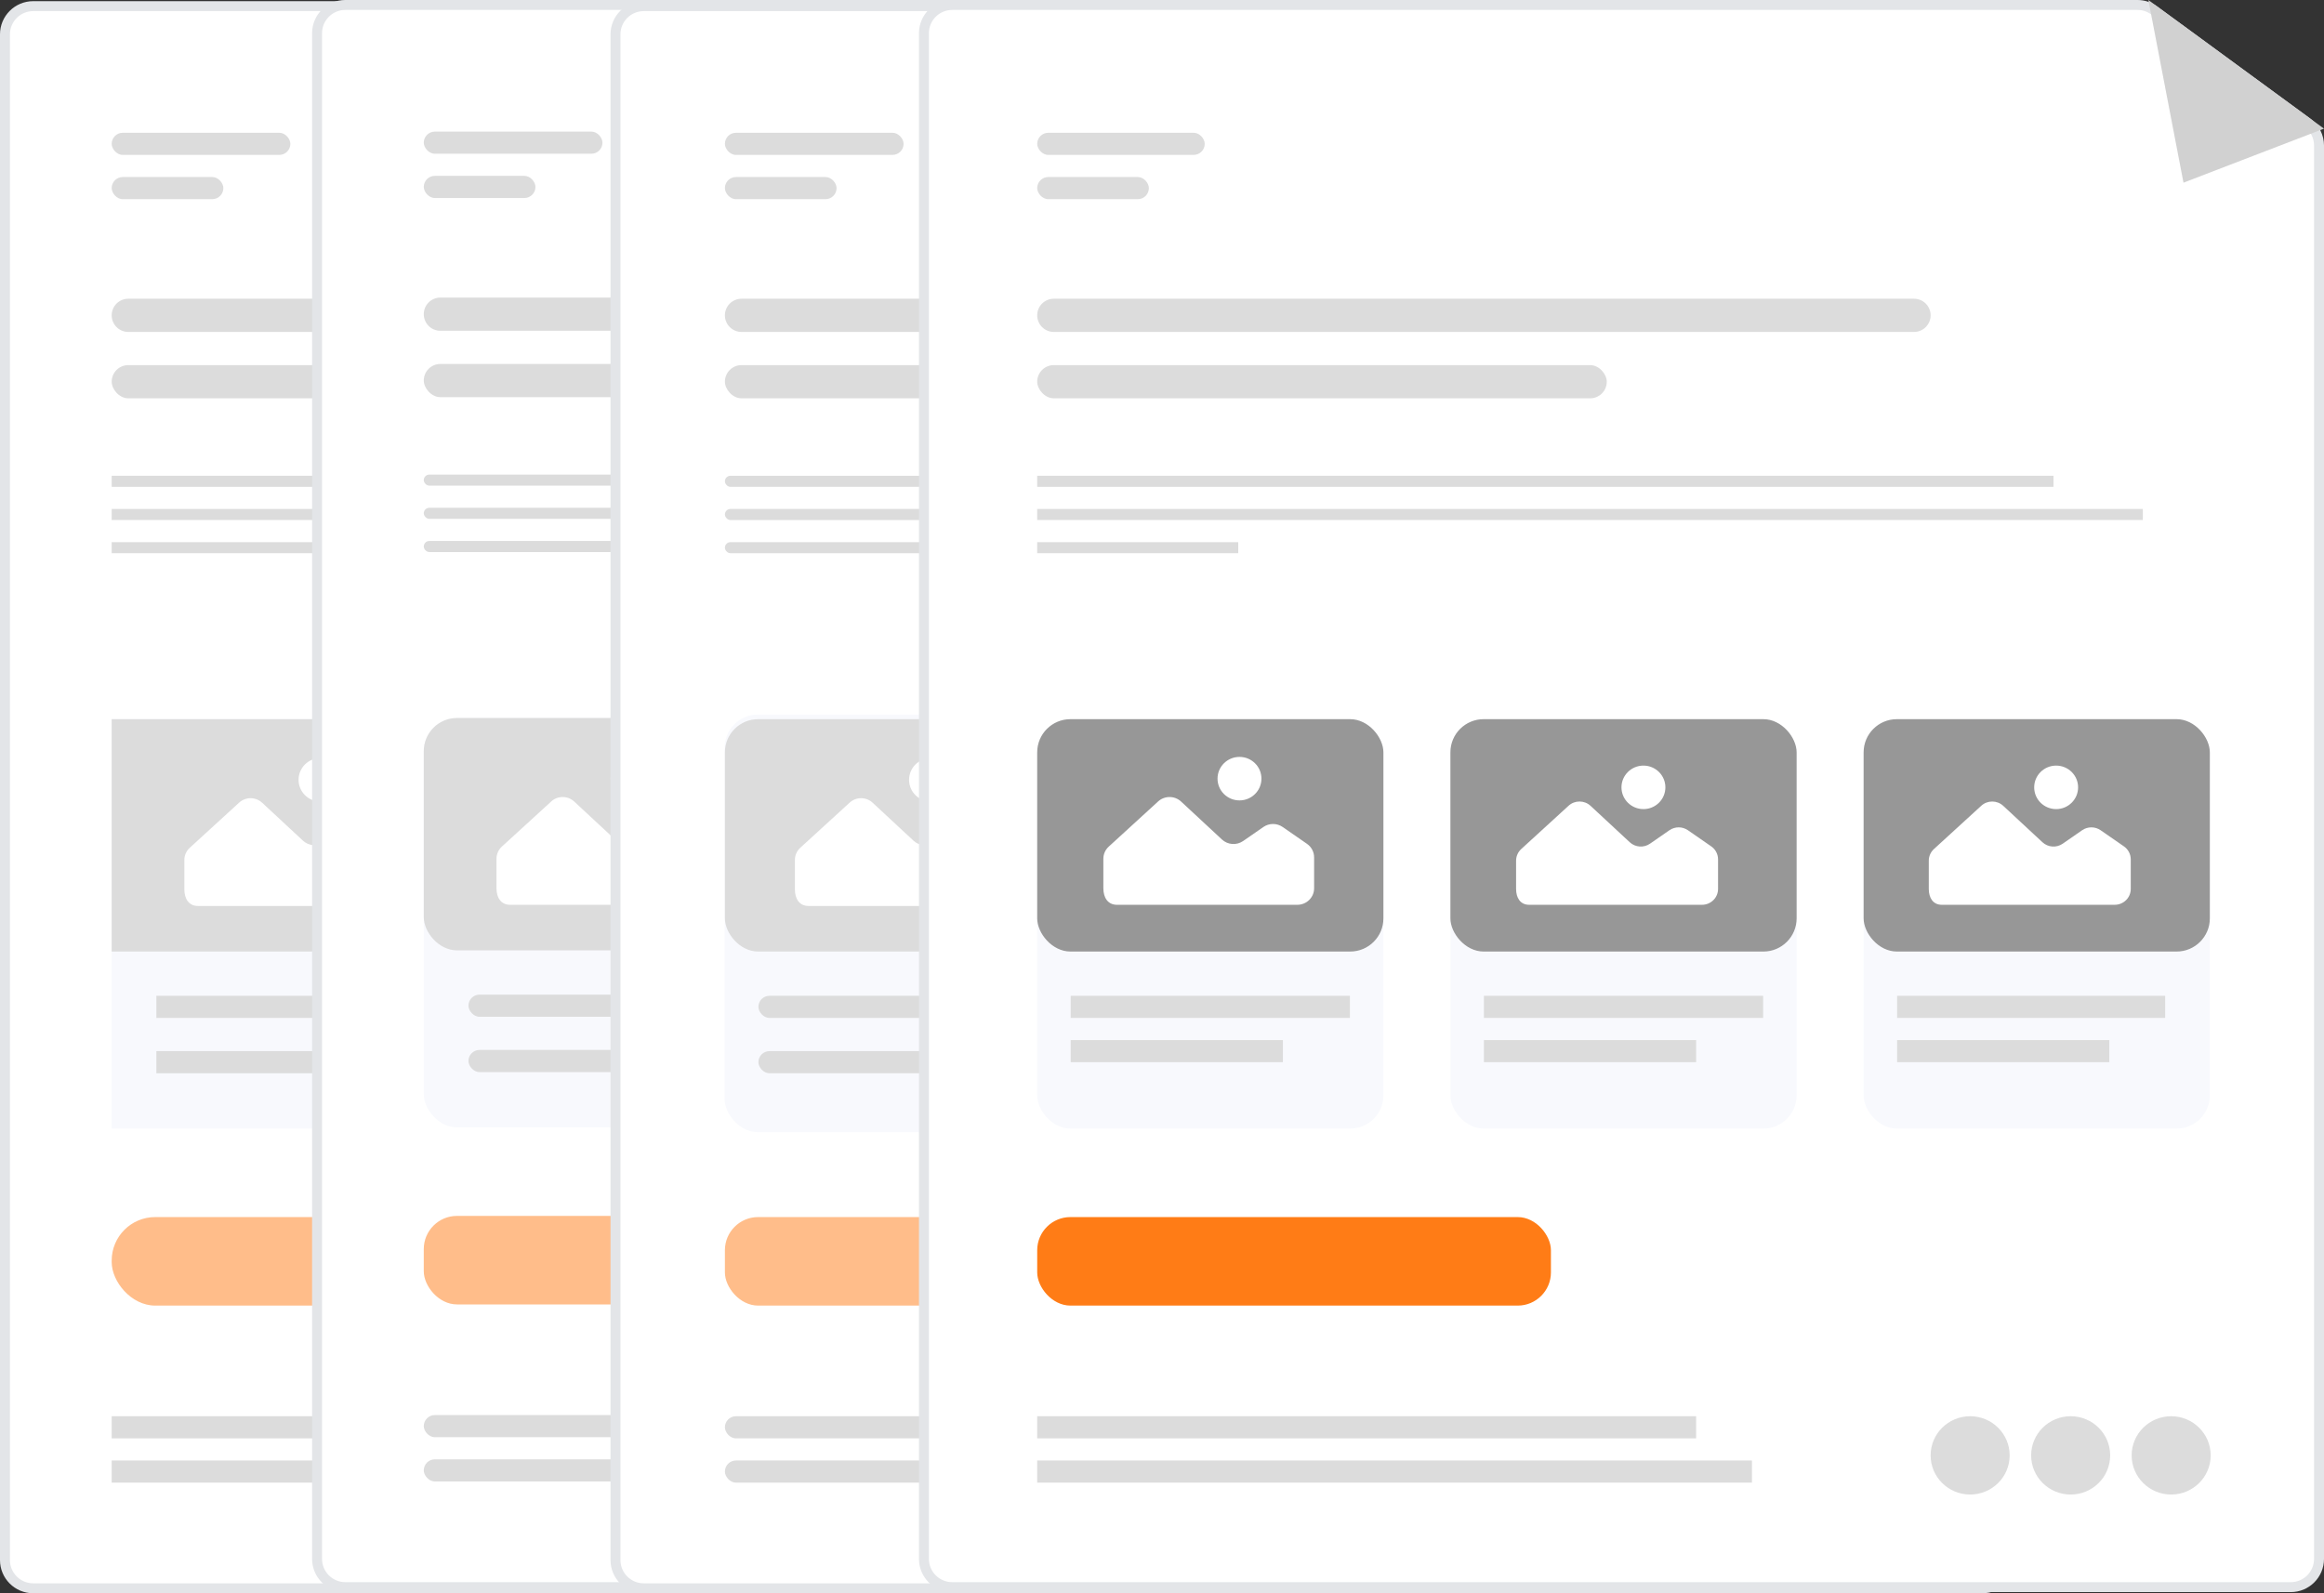 <svg width="210" height="144" viewBox="0 0 210 144" fill="none" xmlns="http://www.w3.org/2000/svg">
<rect x="0" y="0" width="210" height="144" fill="#333333" stroke="none"/>
<path d="M0.449 3.105C0.449 1.697 1.591 0.555 3 0.555H110.109C110.651 0.555 111.179 0.728 111.616 1.048L125.468 11.197C126.123 11.677 126.511 12.441 126.511 13.254V141C126.511 142.408 125.369 143.55 123.96 143.55H3C1.591 143.55 0.449 142.408 0.449 141V3.105Z" fill="white" stroke="#E3E5E8" stroke-width="0.899"/>
<path d="M114.263 16.616L111.089 0.105L126.959 11.733L114.263 16.616Z" fill="#D1D1D1"/>
<rect x="10.092" y="65" width="32.293" height="37" fill="#F8F9FD"/>
<rect x="10.092" y="65" width="32.293" height="21" fill="#DCDCDC"/>
<path d="M17.146 76.624L21.61 72.541C22.195 72.005 23.102 72.009 23.683 72.548L27.379 75.982C27.903 76.469 28.703 76.525 29.292 76.117L31.12 74.85C31.643 74.487 32.342 74.487 32.865 74.85L35.061 76.372C35.465 76.652 35.705 77.108 35.705 77.594V80.387C35.705 81.213 35.026 81.881 34.189 81.881H17.89C17.052 81.881 16.661 81.213 16.661 80.387V77.719C16.661 77.303 16.837 76.907 17.146 76.624Z" fill="white"/>
<ellipse cx="28.962" cy="70.48" rx="1.984" ry="1.966" fill="white"/>
<rect x="84.903" y="64.583" width="31.74" height="37.743" fill="#F8F9FD"/>
<rect x="84.903" y="64.583" width="31.74" height="21.23" fill="#D5F6D2"/>
<rect x="47.608" y="64.583" width="31.74" height="37.743" fill="#F8F9FD"/>
<rect x="47.608" y="64.583" width="31.74" height="21.23" fill="#D5F6D2"/>
<path d="M54.42 76.843L58.698 72.93C59.259 72.417 60.128 72.42 60.685 72.937L64.227 76.227C64.729 76.694 65.495 76.748 66.06 76.357L67.812 75.143C68.313 74.795 68.983 74.795 69.484 75.143L71.589 76.602C71.976 76.87 72.206 77.306 72.206 77.772V80.45C72.206 81.24 71.555 81.881 70.753 81.881H55.133C54.331 81.881 53.956 81.24 53.956 80.45V77.892C53.956 77.494 54.124 77.114 54.42 76.843Z" fill="white"/>
<path d="M91.712 76.844L95.99 72.93C96.551 72.417 97.419 72.421 97.976 72.938L101.518 76.228C102.021 76.695 102.787 76.749 103.352 76.357L105.103 75.144C105.605 74.796 106.274 74.796 106.776 75.144L108.881 76.602C109.268 76.87 109.498 77.307 109.498 77.773V80.45C109.498 81.241 108.847 81.882 108.044 81.882H92.425C91.622 81.882 91.248 81.241 91.248 80.45V77.893C91.248 77.495 91.416 77.114 91.712 76.844Z" fill="white"/>
<ellipse cx="65.463" cy="71.266" rx="1.984" ry="1.966" fill="white"/>
<ellipse cx="102.755" cy="71.266" rx="1.984" ry="1.966" fill="white"/>
<ellipse cx="95.614" cy="131.812" rx="3.571" ry="3.538" fill="#DCDCDC"/>
<ellipse cx="104.342" cy="131.812" rx="3.571" ry="3.538" fill="#DCDCDC"/>
<ellipse cx="113.071" cy="131.812" rx="3.571" ry="3.538" fill="#DCDCDC"/>
<rect x="10.092" y="12" width="16.146" height="2" rx="1" fill="#DCDCDC"/>
<rect x="10.092" y="110" width="47.43" height="8" rx="3.932" fill="#FF7C16" fill-opacity="0.5"/>
<rect x="10.092" y="16" width="10.091" height="2" rx="1" fill="#DCDCDC"/>
<path d="M10.092 28.5C10.092 27.672 10.763 27 11.592 27H89.323C90.152 27 90.823 27.672 90.823 28.5C90.823 29.328 90.152 30 89.323 30H11.592C10.763 30 10.092 29.328 10.092 28.5Z" fill="#DCDCDC"/>
<rect x="10.092" y="33" width="51.467" height="3" rx="1.5" fill="#DCDCDC"/>
<rect x="10.092" y="43" width="91.832" height="1" fill="#DCDCDC"/>
<rect x="10.092" y="128" width="59.54" height="2" fill="#DCDCDC"/>
<rect x="10.092" y="49" width="18.165" height="1" fill="#DCDCDC"/>
<rect x="10.092" y="46" width="99.906" height="1" fill="#DCDCDC"/>
<rect x="10.092" y="132" width="64.585" height="2" fill="#DCDCDC"/>
<rect x="50.786" y="90.079" width="25.393" height="1.797" fill="#DCDCDC"/>
<rect x="87.969" y="90.079" width="24.486" height="1.797" fill="#DCDCDC"/>
<rect x="14.128" y="90" width="25.229" height="2" fill="#DCDCDC"/>
<rect x="51.24" y="94.573" width="19.045" height="1.797" fill="#DCDCDC"/>
<rect x="88.423" y="94.573" width="19.045" height="1.797" fill="#DCDCDC"/>
<rect x="14.128" y="95" width="19.174" height="2" fill="#DCDCDC"/>
<path d="M28.651 3C28.651 1.591 29.793 0.449 31.201 0.449H138.31C138.852 0.449 139.38 0.622 139.817 0.943L153.669 11.091C154.324 11.572 154.712 12.336 154.712 13.149V140.894C154.712 142.303 153.57 143.445 152.161 143.445H31.201C29.793 143.445 28.651 142.303 28.651 140.894V3Z" fill="white" stroke="#E3E5E8" stroke-width="0.899"/>
<path d="M141.788 12.99L140.732 7.5C140.218 4.823 143.252 2.903 145.452 4.514L150.728 8.38C152.643 9.783 152.247 12.748 150.032 13.6L145.811 15.223C144.067 15.894 142.14 14.825 141.788 12.99Z" fill="#D1D1D1"/>
<rect x="38.293" y="64.894" width="32.293" height="37" rx="3" fill="#F8F9FD"/>
<rect x="38.293" y="64.894" width="32.293" height="21" rx="3" fill="#DCDCDC"/>
<path d="M45.347 76.519L49.811 72.435C50.396 71.9 51.303 71.903 51.884 72.443L55.58 75.876C56.104 76.363 56.904 76.419 57.493 76.011L59.321 74.745C59.844 74.382 60.543 74.382 61.066 74.745L63.263 76.266C63.666 76.546 63.907 77.002 63.907 77.489V80.282C63.907 81.107 63.227 81.776 62.39 81.776H46.091C45.254 81.776 44.863 81.107 44.863 80.282V77.613C44.863 77.198 45.038 76.801 45.347 76.519Z" fill="white"/>
<ellipse cx="57.163" cy="70.375" rx="1.984" ry="1.966" fill="white"/>
<rect x="113.104" y="64.477" width="31.74" height="37.743" rx="3" fill="#F8F9FD"/>
<rect x="113.104" y="64.477" width="31.74" height="21.23" rx="3" fill="#D5F6D2"/>
<rect x="75.809" y="64.477" width="31.74" height="37.743" rx="3" fill="#F8F9FD"/>
<rect x="75.809" y="64.477" width="31.74" height="21.23" rx="3" fill="#D5F6D2"/>
<path d="M82.621 76.737L86.899 72.824C87.46 72.311 88.329 72.314 88.886 72.832L92.428 76.122C92.93 76.589 93.697 76.643 94.261 76.251L96.013 75.037C96.515 74.69 97.184 74.69 97.686 75.037L99.79 76.496C100.177 76.764 100.407 77.201 100.407 77.667V80.344C100.407 81.135 99.757 81.776 98.954 81.776H83.334C82.532 81.776 82.157 81.135 82.157 80.344V77.787C82.157 77.389 82.325 77.008 82.621 76.737Z" fill="white"/>
<path d="M119.913 76.738L124.191 72.825C124.752 72.312 125.621 72.315 126.178 72.832L129.719 76.122C130.222 76.589 130.988 76.643 131.553 76.252L133.305 75.038C133.806 74.69 134.476 74.69 134.977 75.038L137.082 76.496C137.469 76.765 137.699 77.201 137.699 77.668V80.345C137.699 81.135 137.048 81.776 136.246 81.776H120.626C119.823 81.776 119.449 81.135 119.449 80.345V77.787C119.449 77.389 119.617 77.009 119.913 76.738Z" fill="white"/>
<ellipse cx="93.664" cy="71.161" rx="1.984" ry="1.966" fill="white"/>
<ellipse cx="130.957" cy="71.161" rx="1.984" ry="1.966" fill="white"/>
<ellipse cx="123.815" cy="131.707" rx="3.571" ry="3.538" fill="#DCDCDC"/>
<ellipse cx="132.544" cy="131.707" rx="3.571" ry="3.538" fill="#DCDCDC"/>
<ellipse cx="141.272" cy="131.707" rx="3.571" ry="3.538" fill="#DCDCDC"/>
<rect x="38.293" y="11.895" width="16.146" height="2" rx="1" fill="#DCDCDC"/>
<rect x="38.293" y="109.894" width="47.43" height="8" rx="3" fill="#FF7C16" fill-opacity="0.5"/>
<rect x="38.293" y="15.895" width="10.091" height="2" rx="1" fill="#DCDCDC"/>
<path d="M38.293 28.395C38.293 27.566 38.964 26.895 39.793 26.895H117.525C118.353 26.895 119.025 27.566 119.025 28.395C119.025 29.223 118.353 29.895 117.525 29.895H39.793C38.964 29.895 38.293 29.223 38.293 28.395Z" fill="#DCDCDC"/>
<rect x="38.293" y="32.895" width="51.467" height="3" rx="1.5" fill="#DCDCDC"/>
<rect x="38.293" y="42.894" width="91.832" height="1" rx="0.5" fill="#DCDCDC"/>
<rect x="38.293" y="127.894" width="59.54" height="2" rx="1" fill="#DCDCDC"/>
<rect x="38.293" y="48.894" width="18.165" height="1" rx="0.5" fill="#DCDCDC"/>
<rect x="38.293" y="45.894" width="99.906" height="1" rx="0.5" fill="#DCDCDC"/>
<rect x="38.293" y="131.894" width="64.585" height="2" rx="1" fill="#DCDCDC"/>
<rect x="78.987" y="89.974" width="25.393" height="1.797" rx="0.899" fill="#DCDCDC"/>
<rect x="116.17" y="89.974" width="24.486" height="1.797" rx="0.899" fill="#DCDCDC"/>
<rect x="42.329" y="89.894" width="25.229" height="2" rx="1" fill="#DCDCDC"/>
<rect x="79.441" y="94.467" width="19.045" height="1.797" rx="0.899" fill="#DCDCDC"/>
<rect x="116.624" y="94.467" width="19.045" height="1.797" rx="0.899" fill="#DCDCDC"/>
<rect x="42.329" y="94.894" width="19.174" height="2" rx="1" fill="#DCDCDC"/>
<path d="M55.617 3.105C55.617 1.697 56.758 0.555 58.167 0.555H165.276C165.818 0.555 166.346 0.728 166.783 1.048L180.635 11.197C181.291 11.677 181.678 12.441 181.678 13.254V141C181.678 142.408 180.536 143.55 179.127 143.55H58.167C56.758 143.55 55.617 142.408 55.617 141V3.105Z" fill="white" stroke="#E3E5E8" stroke-width="0.899"/>
<path d="M168.754 13.095L167.699 7.606C167.184 4.929 170.218 3.008 172.418 4.62L177.694 8.486C179.609 9.888 179.213 12.854 176.998 13.706L172.777 15.329C171.033 16 169.107 14.93 168.754 13.095Z" fill="#D1D1D1"/>
<rect x="65.479" y="64.583" width="31.74" height="37.743" rx="3" fill="#F8F9FD"/>
<rect x="65.503" y="65" width="31.284" height="21" rx="3" fill="#DCDCDC"/>
<path d="M72.313 76.624L76.777 72.541C77.362 72.005 78.269 72.009 78.85 72.548L82.546 75.982C83.07 76.469 83.87 76.525 84.459 76.117L86.287 74.85C86.81 74.487 87.509 74.487 88.032 74.85L90.229 76.372C90.632 76.652 90.873 77.108 90.873 77.594V80.387C90.873 81.213 90.194 81.881 89.356 81.881H73.057C72.22 81.881 71.829 81.213 71.829 80.387V77.719C71.829 77.303 72.004 76.907 72.313 76.624Z" fill="white"/>
<ellipse cx="84.129" cy="70.48" rx="1.984" ry="1.966" fill="white"/>
<rect x="140.071" y="64.583" width="31.74" height="37.743" rx="3" fill="#F8F9FD"/>
<rect x="140.071" y="64.583" width="31.74" height="21.23" rx="3" fill="#D5F6D2"/>
<rect x="102.775" y="64.583" width="31.74" height="37.743" rx="3" fill="#F8F9FD"/>
<rect x="102.775" y="64.583" width="31.74" height="21.23" rx="3" fill="#D5F6D2"/>
<path d="M109.588 76.843L113.865 72.93C114.426 72.417 115.295 72.42 115.852 72.937L119.394 76.227C119.896 76.694 120.663 76.748 121.227 76.357L122.979 75.143C123.481 74.795 124.15 74.795 124.652 75.143L126.756 76.602C127.143 76.87 127.374 77.306 127.374 77.772V80.45C127.374 81.24 126.723 81.881 125.92 81.881H110.3C109.498 81.881 109.123 81.24 109.123 80.45V77.892C109.123 77.494 109.291 77.114 109.588 76.843Z" fill="white"/>
<path d="M146.879 76.844L151.157 72.93C151.718 72.417 152.587 72.421 153.144 72.938L156.686 76.228C157.188 76.695 157.954 76.749 158.519 76.357L160.271 75.144C160.772 74.796 161.442 74.796 161.943 75.144L164.048 76.602C164.435 76.87 164.665 77.307 164.665 77.773V80.45C164.665 81.241 164.015 81.882 163.212 81.882H147.592C146.789 81.882 146.415 81.241 146.415 80.45V77.893C146.415 77.495 146.583 77.114 146.879 76.844Z" fill="white"/>
<ellipse cx="120.63" cy="71.266" rx="1.984" ry="1.966" fill="white"/>
<ellipse cx="157.923" cy="71.266" rx="1.984" ry="1.966" fill="white"/>
<ellipse cx="150.781" cy="131.812" rx="3.571" ry="3.538" fill="#DCDCDC"/>
<ellipse cx="159.51" cy="131.812" rx="3.571" ry="3.538" fill="#DCDCDC"/>
<ellipse cx="168.238" cy="131.812" rx="3.571" ry="3.538" fill="#DCDCDC"/>
<rect x="65.503" y="12" width="16.146" height="2" rx="1" fill="#DCDCDC"/>
<rect x="65.503" y="110" width="46.421" height="8" rx="3" fill="#FF7C16" fill-opacity="0.5"/>
<rect x="65.503" y="16" width="10.091" height="2" rx="1" fill="#DCDCDC"/>
<path d="M65.503 28.5C65.503 27.672 66.175 27 67.003 27H144.735C145.563 27 146.235 27.672 146.235 28.5C146.235 29.328 145.563 30 144.735 30H67.003C66.175 30 65.503 29.328 65.503 28.5Z" fill="#DCDCDC"/>
<rect x="65.503" y="33" width="51.467" height="3" rx="1.5" fill="#DCDCDC"/>
<rect x="65.503" y="43" width="91.832" height="1" rx="0.5" fill="#DCDCDC"/>
<rect x="65.503" y="128" width="59.54" height="2" rx="1" fill="#DCDCDC"/>
<rect x="65.503" y="49" width="18.165" height="1" rx="0.5" fill="#DCDCDC"/>
<rect x="65.503" y="46" width="99.906" height="1" rx="0.5" fill="#DCDCDC"/>
<rect x="65.503" y="132" width="64.585" height="2" rx="1" fill="#DCDCDC"/>
<rect x="105.954" y="90.079" width="25.393" height="1.797" rx="0.899" fill="#DCDCDC"/>
<rect x="143.136" y="90.079" width="24.486" height="1.797" rx="0.899" fill="#DCDCDC"/>
<rect x="68.531" y="90" width="25.229" height="2" rx="1" fill="#DCDCDC"/>
<rect x="106.407" y="94.573" width="19.045" height="1.797" rx="0.899" fill="#DCDCDC"/>
<rect x="143.59" y="94.573" width="19.045" height="1.797" rx="0.899" fill="#DCDCDC"/>
<rect x="68.531" y="95" width="19.174" height="2" rx="1" fill="#DCDCDC"/>
<path d="M83.489 3C83.489 1.591 84.631 0.449 86.04 0.449H193.149C193.691 0.449 194.219 0.622 194.656 0.943L208.508 11.091C209.163 11.572 209.551 12.336 209.551 13.149V140.894C209.551 142.303 208.409 143.445 207 143.445H86.04C84.631 143.445 83.489 142.303 83.489 140.894V3Z" fill="white" stroke="#E3E5E8" stroke-width="0.899"/>
<path d="M197.303 16.51L194.129 0L209.999 11.628L197.303 16.51Z" fill="#D1D1D1"/>
<rect x="93.723" y="65" width="31.284" height="37" rx="3" fill="#F8F9FD"/>
<rect x="93.723" y="65" width="31.284" height="21" rx="3" fill="#979797"/>
<path d="M100.186 76.519L104.65 72.435C105.235 71.9 106.142 71.903 106.723 72.443L110.419 75.876C110.943 76.363 111.743 76.419 112.332 76.011L114.16 74.745C114.683 74.382 115.382 74.382 115.905 74.745L118.101 76.266C118.505 76.546 118.745 77.002 118.745 77.489V80.282C118.745 81.107 118.066 81.776 117.229 81.776H100.93C100.092 81.776 99.701 81.107 99.701 80.282V77.613C99.701 77.198 99.877 76.801 100.186 76.519Z" fill="white"/>
<ellipse cx="112.002" cy="70.375" rx="1.984" ry="1.966" fill="white"/>
<rect x="168.4" y="65" width="31.284" height="37" rx="3" fill="#F8F9FD"/>
<rect x="168.4" y="65" width="31.284" height="21" rx="3" fill="#979797"/>
<rect x="131.061" y="65" width="31.284" height="37" rx="3" fill="#F8F9FD"/>
<rect x="131.061" y="65" width="31.284" height="21" rx="3" fill="#979797"/>
<path d="M137.46 76.737L141.738 72.824C142.299 72.311 143.168 72.314 143.725 72.832L147.267 76.122C147.769 76.589 148.535 76.643 149.1 76.251L150.852 75.037C151.353 74.69 152.023 74.69 152.524 75.037L154.629 76.496C155.016 76.764 155.246 77.201 155.246 77.667V80.344C155.246 81.135 154.596 81.776 153.793 81.776H138.173C137.371 81.776 136.996 81.135 136.996 80.344V77.787C136.996 77.389 137.164 77.008 137.46 76.737Z" fill="white"/>
<path d="M174.752 76.738L179.03 72.825C179.591 72.312 180.46 72.315 181.016 72.832L184.558 76.122C185.061 76.589 185.827 76.643 186.392 76.252L188.143 75.038C188.645 74.69 189.315 74.69 189.816 75.038L191.921 76.496C192.308 76.765 192.538 77.201 192.538 77.668V80.345C192.538 81.135 191.887 81.776 191.085 81.776H175.465C174.662 81.776 174.288 81.135 174.288 80.345V77.787C174.288 77.389 174.456 77.009 174.752 76.738Z" fill="white"/>
<ellipse cx="148.503" cy="71.161" rx="1.984" ry="1.966" fill="white"/>
<ellipse cx="185.796" cy="71.161" rx="1.984" ry="1.966" fill="white"/>
<ellipse cx="178.025" cy="131.538" rx="3.571" ry="3.538" fill="#DCDCDC"/>
<ellipse cx="187.108" cy="131.538" rx="3.571" ry="3.538" fill="#DCDCDC"/>
<ellipse cx="196.19" cy="131.538" rx="3.571" ry="3.538" fill="#DCDCDC"/>
<rect x="93.723" y="12" width="15.137" height="2" rx="1" fill="#DCDCDC"/>
<rect x="93.723" y="110" width="46.421" height="8" rx="3" fill="#FF7C16"/>
<rect x="93.723" y="16" width="10.091" height="2" rx="1" fill="#DCDCDC"/>
<path d="M93.723 28.5C93.723 27.672 94.394 27 95.223 27H172.955C173.783 27 174.455 27.672 174.455 28.5C174.455 29.328 173.783 30 172.955 30H95.223C94.394 30 93.723 29.328 93.723 28.5Z" fill="#DCDCDC"/>
<rect x="93.723" y="33" width="51.467" height="3" rx="1.5" fill="#DCDCDC"/>
<rect x="93.723" y="43" width="91.832" height="1" fill="#DCDCDC"/>
<rect x="93.723" y="128" width="59.54" height="2" fill="#DCDCDC"/>
<rect x="93.723" y="49" width="18.165" height="1" fill="#DCDCDC"/>
<rect x="93.723" y="46" width="99.906" height="1" fill="#DCDCDC"/>
<rect x="93.723" y="132" width="64.585" height="2" fill="#DCDCDC"/>
<rect x="134.089" y="90" width="25.229" height="2" fill="#DCDCDC"/>
<rect x="171.427" y="90" width="24.22" height="2" fill="#DCDCDC"/>
<rect x="96.75" y="90" width="25.229" height="2" fill="#DCDCDC"/>
<rect x="134.089" y="94" width="19.174" height="2" fill="#DCDCDC"/>
<rect x="171.427" y="94" width="19.174" height="2" fill="#DCDCDC"/>
<rect x="96.75" y="94" width="19.174" height="2" fill="#DCDCDC"/>
</svg>
